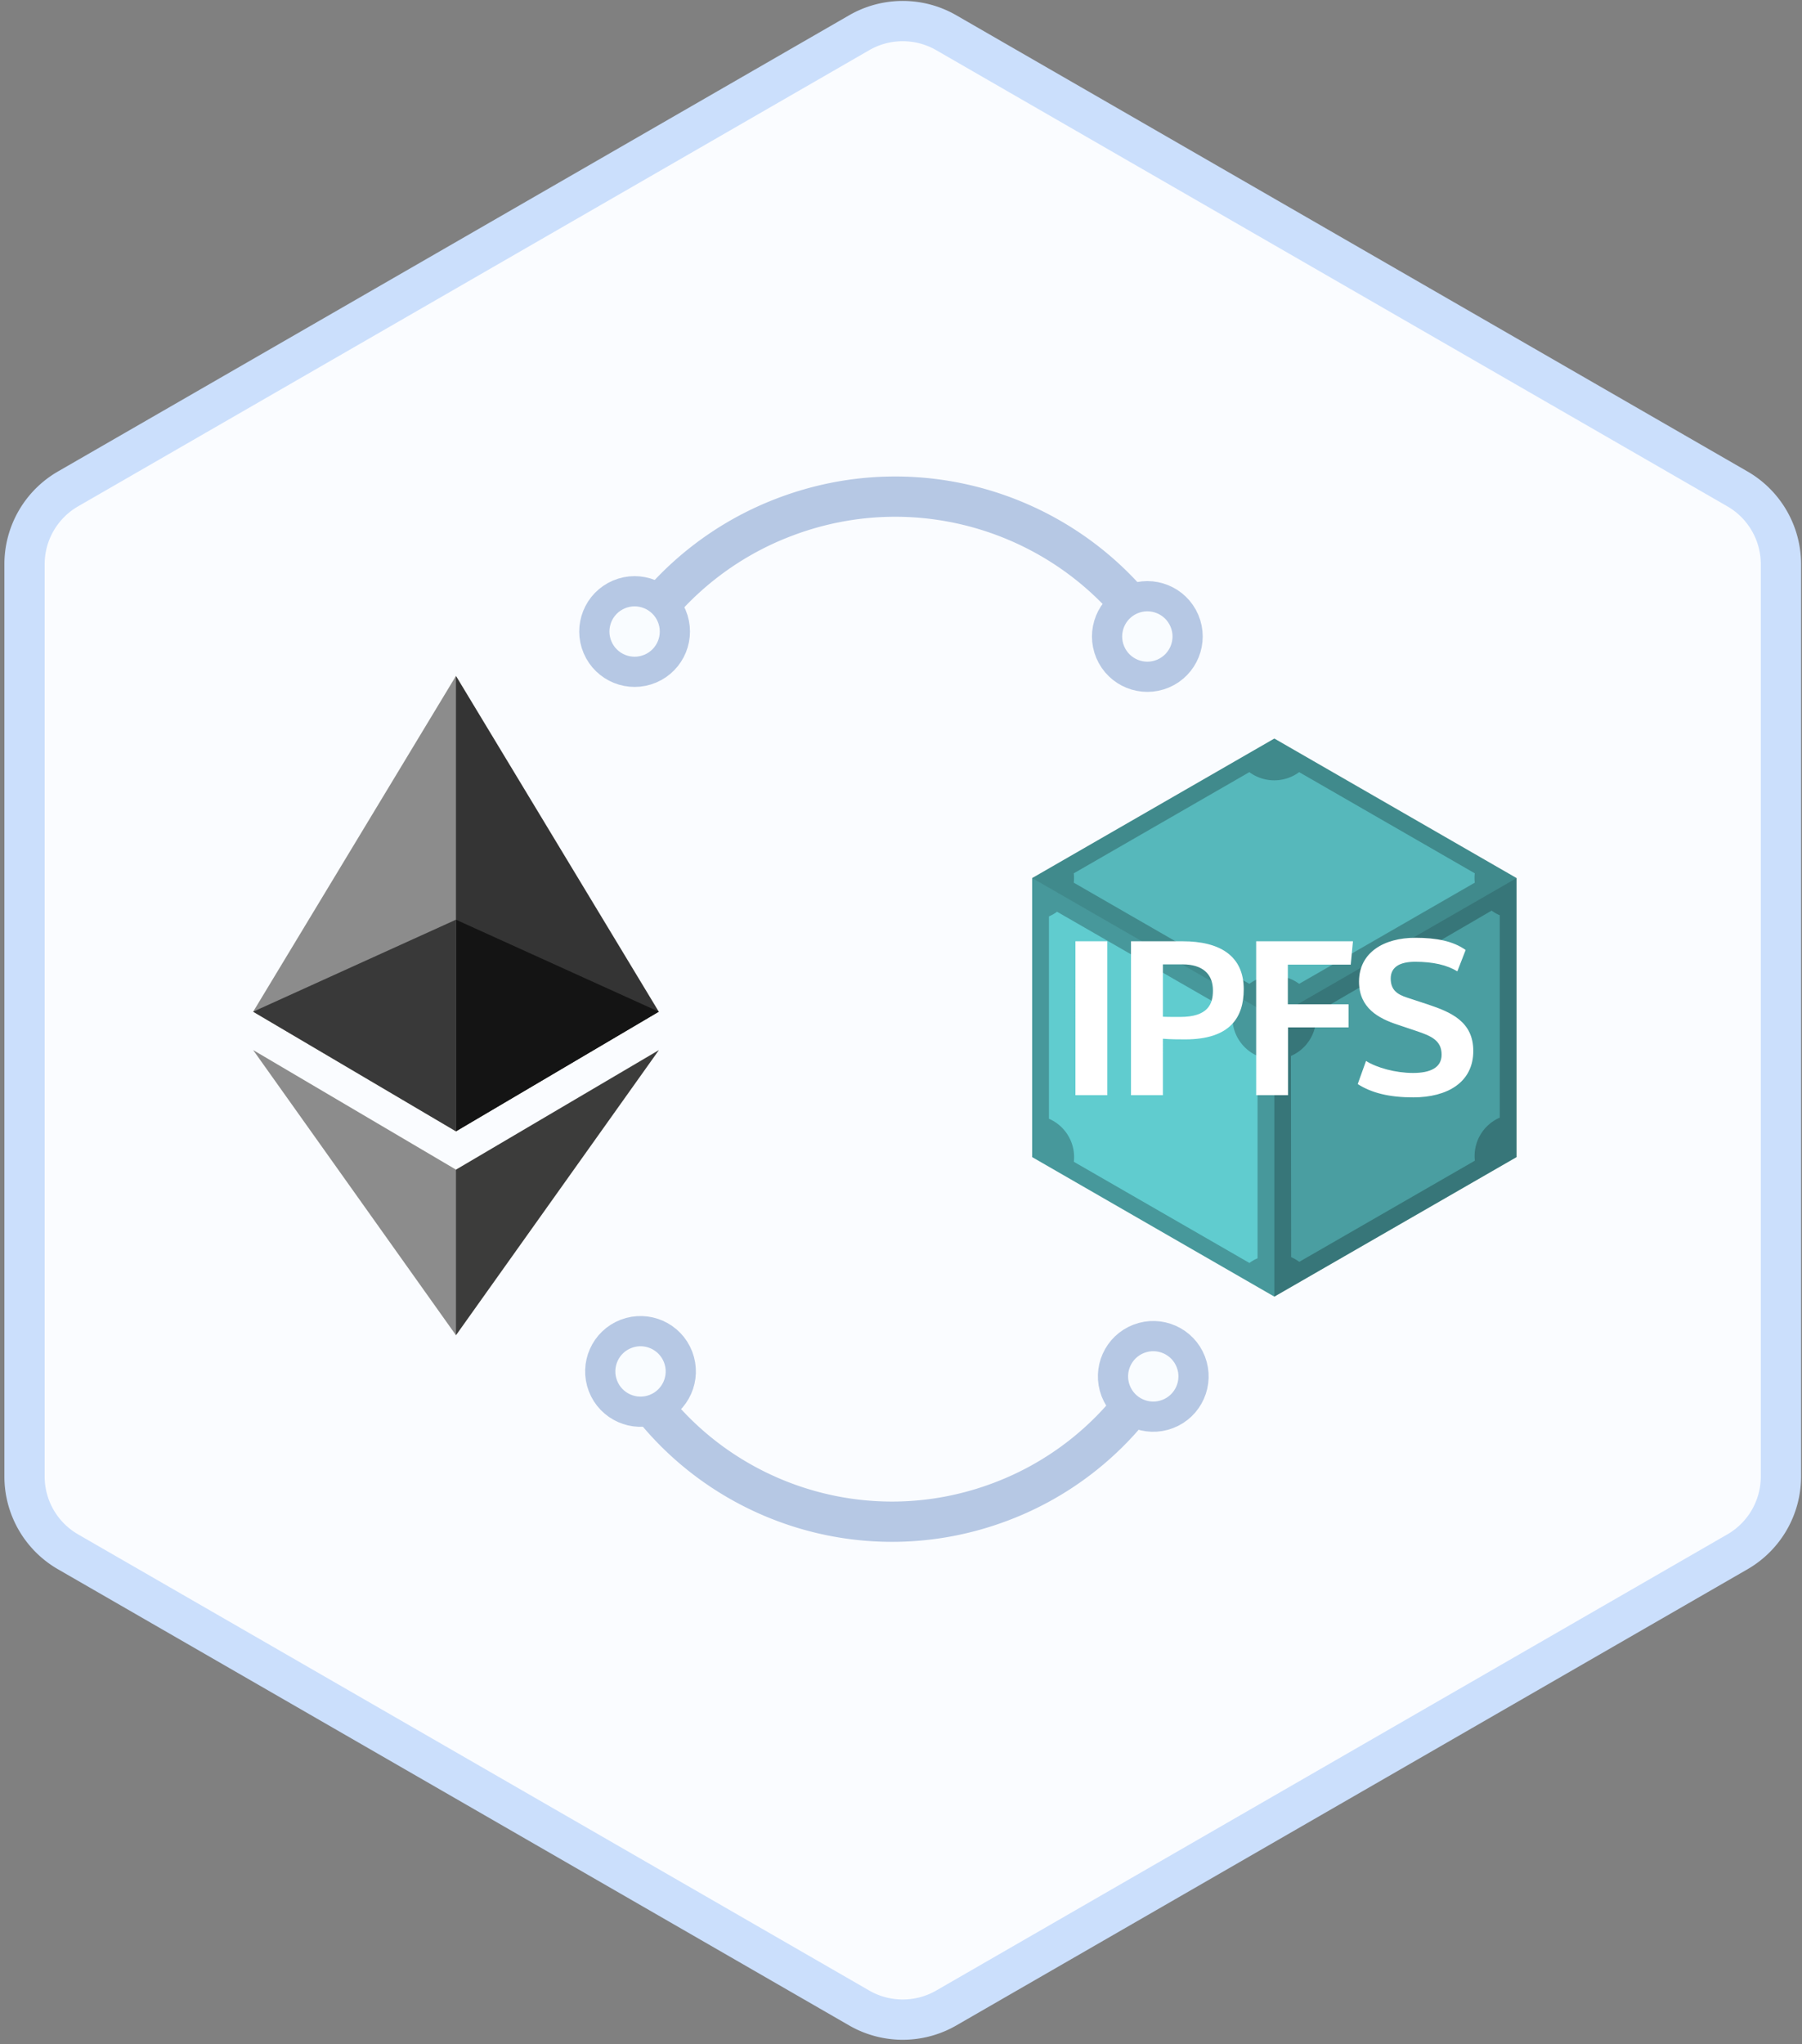 <svg width="179" height="203" viewBox="0 0 179 203" xmlns="http://www.w3.org/2000/svg">
  <rect x="0" y="0" width="179" height="203" fill="#808080" stroke="none"/>
  <title>
    Ethereum to IPFS
  </title>
  <g fill="none" fill-rule="evenodd">
    <path d="M176.907 146.63v-90.6a8.633 8.633 0 0 0-4.325-7.48L93.997 3.25a8.662 8.662 0 0 0-8.65 0L6.762 48.55a8.633 8.633 0 0 0-4.325 7.48v90.6a8.633 8.633 0 0 0 4.325 7.48l78.585 45.3a8.662 8.662 0 0 0 8.65 0l78.585-45.3a8.634 8.634 0 0 0 4.325-7.48" stroke="#CBDFFC" stroke-width="4" fill="#FAFCFF"/>
    <g transform="rotate(-23 173.93 -110.15)" stroke="#B6C8E4">
      <path d="M4.963 5.648A30.745 30.745 0 0 1 22.376.999c14.698.513 26.634 11.207 29.235 25.05" stroke-width="4" stroke-linecap="round"/>
      <circle stroke-width="3" fill="#F9FCFF" cx="51" cy="26" r="4"/>
      <circle stroke-width="3" fill="#F9FCFF" cx="4.309" cy="5.646" r="4"/>
    </g>
    <g transform="rotate(159 74.551 77.32)">
      <path d="M59.892 6.56a30.39 30.39 0 0 1 17.04-5.192c14.538 0 26.698 10.152 29.745 23.737" stroke="#B6C8E4" stroke-width="4" stroke-linecap="round"/>
      <circle stroke="#B6C8E4" stroke-width="3" fill="#F9FCFF" cx="58.476" cy="7.559" r="4"/>
      <circle stroke="#B6C8E4" stroke-width="3" fill="#F9FCFF" cx="105.85" cy="26.271" r="4"/>
      <g fill-rule="nonzero">
        <path fill="#4A9EA1" d="M61.903 32.2L44.409 10.643l-27.425 4.314-9.931 25.871 17.494 21.556 27.425-4.314z"/>
        <path d="M28.061 60.159l19.884-3.129c.079-.3.19-.592.334-.868l-12.685-15.63a4.175 4.175 0 0 1-4.62-1.773L11.09 41.887c-.079.3-.19.592-.334.868l12.684 15.63a4.175 4.175 0 0 1 4.62 1.773h.001zm-17.54-21.463l19.942-3.226a4.155 4.155 0 0 1 3.842-3.104l7.142-18.66a4.168 4.168 0 0 1-.587-.724L20.975 16.11a4.155 4.155 0 0 1-3.842 3.104l-7.2 18.758c.222.219.419.461.587.723v.001zm40.34 15.366c.3-.083.609-.131.92-.145l7.2-18.758a4.155 4.155 0 0 1-.777-4.877L45.52 14.652a4.17 4.17 0 0 1-.92.145l-7.2 18.758a4.155 4.155 0 0 1 .777 4.877l12.684 15.63z" fill="#63D3D7"/>
        <g fill="#000">
          <path fill-opacity=".251" d="M44.408 10.643l-27.425 4.314-9.93 25.871 27.424-4.314z"/>
          <path fill-opacity=".039" d="M44.408 10.643l-9.93 25.871L51.97 58.071 61.902 32.2z"/>
          <path fill-opacity=".13" d="M51.972 58.071L34.478 36.514 7.053 40.828l17.494 21.557z"/>
        </g>
        <path d="M47.253 49.534l2.958 1.136 5.477-14.27-2.958-1.135zm.323-16.248l-2.01 5.235c-.706-.34-1.435-.62-2.043-.854-4.214-1.618-6.23-.002-7.215 2.565-1.194 3.112.522 5.302 3.967 6.624l4.781 1.835 5.478-14.27-2.958-1.135zm-4.386 6.642c.547.21 1.357.521 1.593.635l-1.862 4.85-1.844-.707c-1.783-.685-2.47-1.923-1.873-3.479l.016-.04c.465-1.213 1.376-2.255 3.97-1.26zm-18.717.862l8.976 3.446 5.477-14.27-2.958-1.136-2.413 6.286-5.612-2.154-.823 2.143 5.633 2.162-1.412 3.678-5.835-2.24zm-8.61-6.505l-1.53 1.685c.836 1.272 2.28 2.174 4.245 2.929 2.857 1.096 5.72.664 6.767-2.064.939-2.446-.492-4.108-2.07-5.387l-1.57-1.298c-1.074-.899-1.932-1.692-1.42-3.026.466-1.213 1.706-1.294 3.306-.68 1.621.623 3.178 1.777 3.93 2.785l1.592-1.847c-.978-1.327-2.464-2.36-4.673-3.209-3.14-1.205-6.1-.764-7.224 2.167-1.048 2.728.706 4.399 2.541 5.915l1.717 1.401c.743.61 1.243 1.243.825 2.334-.427 1.112-1.51 1.206-2.867.685-1.662-.638-2.842-1.438-3.57-2.39z" fill="#FFF"/>
      </g>
    </g>
    <g fill-rule="nonzero">
      <path fill="#343434" d="M45.293 67.122l-.44 1.492v43.297l.44.438 20.147-11.88z"/>
      <path fill="#8C8C8C" d="M45.294 67.122L25.147 100.47l20.147 11.88V91.334z"/>
      <path fill="#3C3C3B" d="M45.293 116.155l-.248.301v15.423l.248.723 20.16-28.321z"/>
      <path fill="#8C8C8C" d="M45.294 132.602v-16.448l-20.147-11.873z"/>
      <path fill="#141414" d="M45.293 112.35l20.147-11.88-20.147-9.135z"/>
      <path fill="#393939" d="M25.147 100.47l20.146 11.88V91.334z"/>
    </g>
  </g>
</svg>
